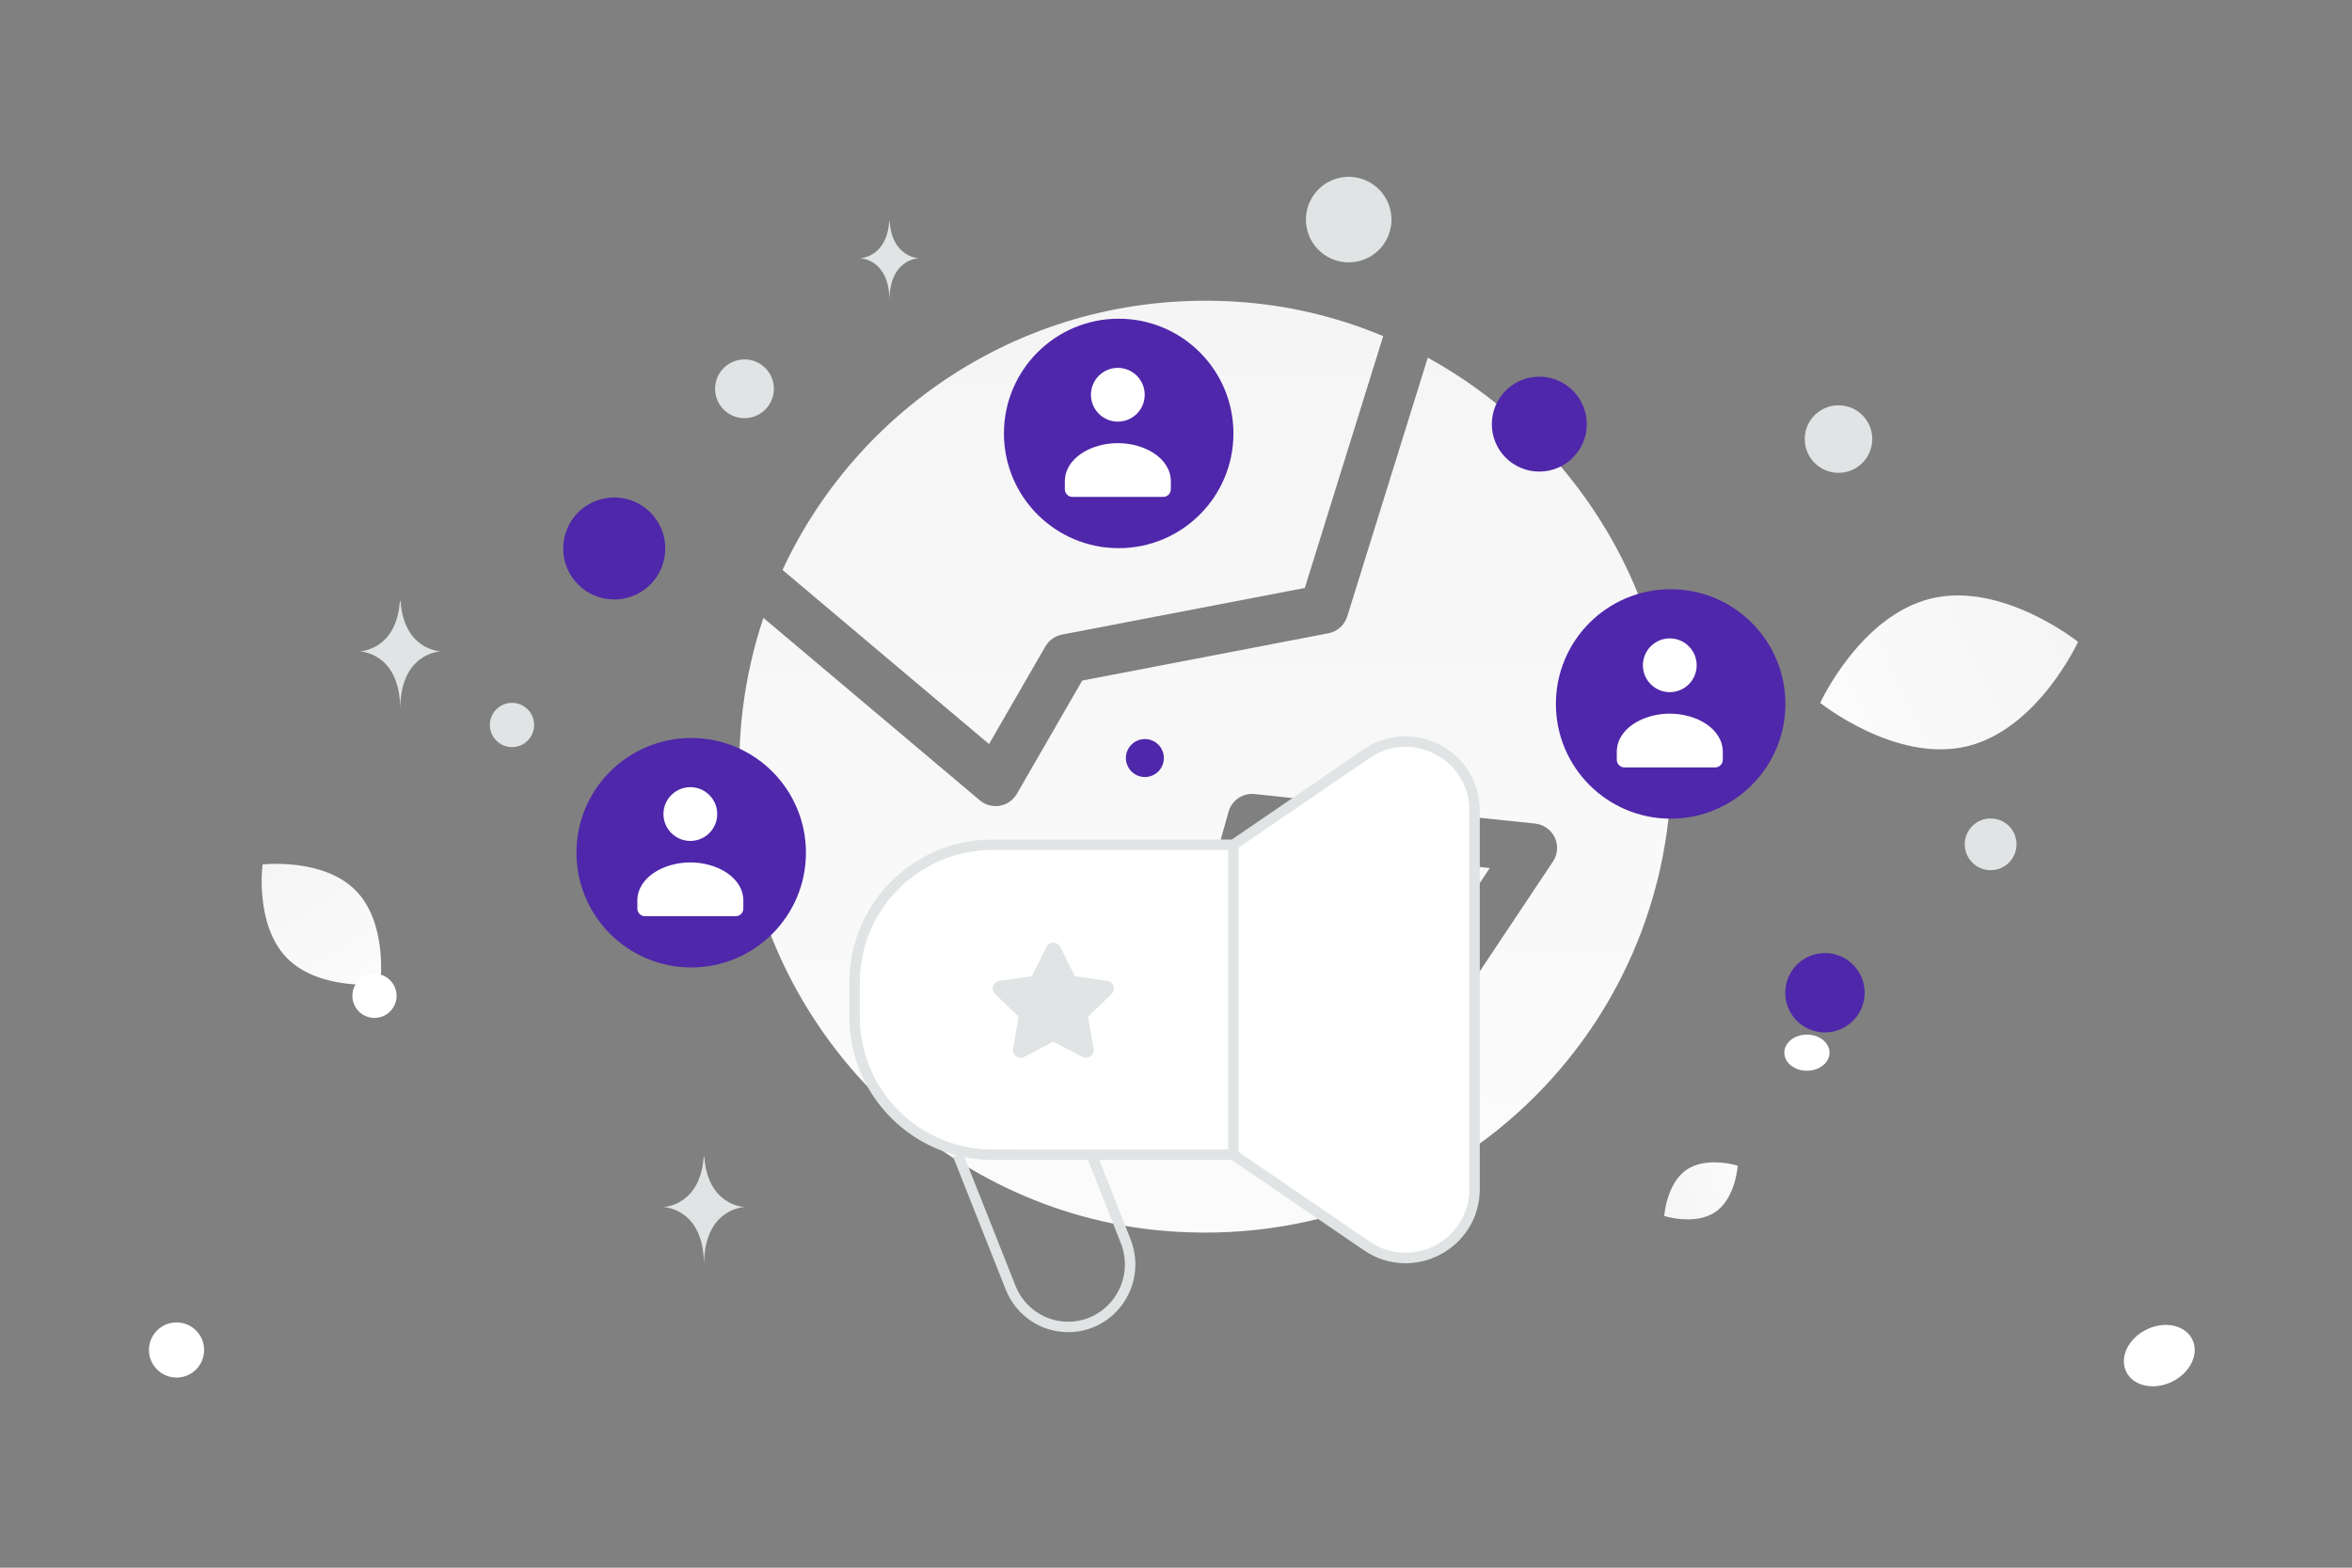 <svg width="900" height="600" viewBox="0 0 900 600" fill="none" xmlns="http://www.w3.org/2000/svg">
<rect x="0" y="0" width="900" height="600" fill="#808080" stroke="none"/>
<g clip-path="url(#clip0_1235_20895)">
<path fill-rule="evenodd" clip-rule="evenodd" d="M529.284 128.642C512.981 121.818 495.51 117.384 477.328 115.799C398.756 108.967 329.846 152.69 299.433 218.136L378.463 284.772L400.028 247.395C400.7 246.231 401.614 245.224 402.71 244.444C403.805 243.665 405.056 243.13 406.376 242.876L499.29 225.027L529.284 128.642ZM546.345 136.881L515.515 235.954C515.011 237.573 514.077 239.025 512.813 240.155C511.548 241.286 510.001 242.051 508.336 242.371L414.118 260.47L389.098 303.834C388.413 305.021 387.476 306.043 386.354 306.829C385.231 307.614 383.95 308.144 382.6 308.38C381.25 308.617 379.865 308.555 378.542 308.198C377.219 307.841 375.991 307.198 374.943 306.315L292.121 236.481C284.529 259.125 281.346 283.816 283.583 309.544C290.954 394.33 360.305 463.681 445.09 471.052C556.527 480.741 648.525 388.762 638.836 277.306C633.612 217.233 597.259 164.903 546.345 136.881ZM470.096 310.704C470.692 308.572 472.023 306.719 473.855 305.474C475.687 304.23 477.9 303.674 480.102 303.906L587.439 315.213C589.042 315.382 590.575 315.962 591.889 316.897C593.203 317.832 594.253 319.09 594.938 320.55C595.623 322.009 595.92 323.621 595.8 325.229C595.68 326.837 595.147 328.387 594.253 329.728L519.995 441.115C519.226 442.267 518.212 443.235 517.025 443.948C515.838 444.661 514.507 445.103 513.129 445.24C511.751 445.378 510.36 445.208 509.055 444.744C507.75 444.279 506.565 443.531 505.584 442.553L452.908 390.041C451.73 388.867 450.885 387.4 450.462 385.79C450.038 384.181 450.051 382.489 450.499 380.886L470.096 310.704ZM486.015 323.371L470.022 380.643L510.733 421.227L570.067 332.225L486.015 323.371Z" fill="url(#paint0_linear_1235_20895)"/>
<path fill-rule="evenodd" clip-rule="evenodd" d="M471.958 441.956L379.727 441.93C350.613 441.93 327.008 418.312 327.008 389.185V376.045C327.008 346.918 350.613 323.313 379.74 323.313H471.971L523.002 288.44C540.505 276.486 564.241 289.02 564.241 310.213V455.083C564.241 476.276 540.492 488.81 523.002 476.843L471.958 441.956Z" fill="white" stroke="#E1E4E5" stroke-width="4"/>
<path d="M471.976 323.342V441.958M366.557 441.959L386.708 492.806C390.306 501.9 399.031 507.857 408.718 507.857C425.47 507.857 436.936 490.803 430.755 475.08L417.72 441.959" stroke="#E1E4E5" stroke-width="4"/>
<path d="M752.559 285.659C725.322 292.111 696.514 269.012 696.514 269.012C696.514 269.012 711.887 235.464 739.134 229.031C766.371 222.579 795.17 245.658 795.17 245.658C795.17 245.658 779.797 279.207 752.559 285.659Z" fill="url(#paint1_linear_1235_20895)"/>
<path d="M656.414 463.849C664.175 458.534 664.942 446.149 664.942 446.149C664.942 446.149 653.124 442.389 645.366 447.711C637.605 453.026 636.835 465.404 636.835 465.404C636.835 465.404 648.653 469.164 656.414 463.849Z" fill="url(#paint2_linear_1235_20895)"/>
<path d="M109.825 366.687C122.257 379.34 145.503 376.672 145.503 376.672C145.503 376.672 148.579 353.49 136.136 340.845C123.705 328.192 100.47 330.852 100.47 330.852C100.47 330.852 97.394 354.034 109.825 366.687Z" fill="url(#paint3_linear_1235_20895)"/>
<path d="M698.321 364.759C689.931 364.759 683.13 371.56 683.13 379.95C683.13 388.339 689.931 395.141 698.321 395.141C706.711 395.141 713.512 388.339 713.512 379.95C713.512 371.56 706.711 364.759 698.321 364.759Z" fill="#4F27AA"/>
<path d="M438.094 282.859C434.082 282.859 430.829 286.111 430.829 290.124C430.829 294.136 434.082 297.389 438.094 297.389C442.106 297.389 445.359 294.136 445.359 290.124C445.359 286.111 442.106 282.859 438.094 282.859Z" fill="#4F27AA"/>
<path d="M235.042 229.449C224.257 229.449 215.514 220.706 215.514 209.921C215.514 199.136 224.257 190.393 235.042 190.393C245.827 190.393 254.57 199.136 254.57 209.921C254.57 220.706 245.827 229.449 235.042 229.449Z" fill="#4F27AA"/>
<path d="M589.016 180.49C578.984 180.49 570.851 172.357 570.851 162.325C570.851 152.293 578.984 144.16 589.016 144.16C599.048 144.16 607.181 152.293 607.181 162.325C607.181 172.357 599.048 180.49 589.016 180.49Z" fill="#4F27AA"/>
<path d="M761.725 333.054C756.253 333.054 751.818 328.619 751.818 323.147C751.818 317.676 756.253 313.24 761.725 313.24C767.196 313.24 771.632 317.676 771.632 323.147C771.632 328.619 767.196 333.054 761.725 333.054Z" fill="#E1E4E5"/>
<path d="M67.556 527.235C61.726 527.235 57 522.509 57 516.679C57 510.849 61.726 506.123 67.556 506.123C73.386 506.123 78.112 510.849 78.112 516.679C78.112 522.509 73.386 527.235 67.556 527.235Z" fill="white"/>
<path d="M195.918 285.928C191.242 285.928 187.451 282.137 187.451 277.461C187.451 272.785 191.242 268.994 195.918 268.994C200.594 268.994 204.385 272.785 204.385 277.461C204.385 282.137 200.594 285.928 195.918 285.928Z" fill="#E1E4E5"/>
<path d="M703.511 180.963C696.374 180.963 690.588 175.177 690.588 168.04C690.588 160.903 696.374 155.117 703.511 155.117C710.648 155.117 716.434 160.903 716.434 168.04C716.434 175.177 710.648 180.963 703.511 180.963Z" fill="#E1E4E5"/>
<path d="M151.461 378.94C152.669 383.449 149.993 388.084 145.483 389.293C140.974 390.501 136.339 387.825 135.131 383.315C133.922 378.806 136.598 374.171 141.108 372.963C145.617 371.754 150.252 374.43 151.461 378.94Z" fill="white"/>
<path d="M284.88 160.045C278.67 160.045 273.635 155.01 273.635 148.8C273.635 142.589 278.67 137.555 284.88 137.555C291.09 137.555 296.125 142.589 296.125 148.8C296.125 155.01 291.09 160.045 284.88 160.045Z" fill="#E1E4E5"/>
<path d="M691.419 409.811C686.642 409.811 682.769 406.713 682.769 402.891C682.769 399.069 686.642 395.971 691.419 395.971C696.196 395.971 700.069 399.069 700.069 402.891C700.069 406.713 696.196 409.811 691.419 409.811Z" fill="white"/>
<path d="M831.133 528.824C824.145 532.234 816.298 530.525 813.606 525.008C810.915 519.491 814.398 512.254 821.386 508.845C828.374 505.436 836.222 507.144 838.913 512.661C841.605 518.179 838.121 525.415 831.133 528.824Z" fill="white"/>
<path d="M531.899 79.811C534.239 88.544 529.056 97.52 520.324 99.86C511.591 102.2 502.614 97.018 500.274 88.285C497.935 79.552 503.117 70.576 511.85 68.236C520.583 65.896 529.559 71.078 531.899 79.811Z" fill="#E1E4E5"/>
<path d="M153.031 230.021H153.257C154.597 249.007 168.717 249.299 168.717 249.299C168.717 249.299 153.147 249.603 153.147 271.541C153.147 249.603 137.577 249.299 137.577 249.299C137.577 249.299 151.691 249.007 153.031 230.021ZM269.274 442.694H269.501C270.841 461.68 284.96 461.972 284.96 461.972C284.96 461.972 269.39 462.276 269.39 484.214C269.39 462.276 253.82 461.972 253.82 461.972C253.82 461.972 267.934 461.68 269.274 442.694ZM340.259 84.717H340.422C341.389 98.609 351.571 98.823 351.571 98.823C351.571 98.823 340.343 99.046 340.343 115.098C340.343 99.046 329.115 98.823 329.115 98.823C329.115 98.823 339.293 98.609 340.259 84.717Z" fill="#E1E4E5"/>
<path d="M471.978 165.887C471.978 141.637 452.32 121.979 428.07 121.979C403.82 121.979 384.162 141.637 384.162 165.887C384.162 190.136 403.82 209.795 428.07 209.795C452.32 209.795 471.978 190.136 471.978 165.887Z" fill="#4F27AA"/>
<path fill-rule="evenodd" clip-rule="evenodd" d="M448.026 184.304V187.24C448.026 188.861 446.728 190.177 445.129 190.177H410.36C408.761 190.177 407.463 188.861 407.463 187.24V184.258C407.463 175.373 417.482 169.601 427.744 169.601C438.007 169.601 448.026 175.376 448.026 184.258M435.016 143.808C439.034 147.826 439.034 154.34 435.016 158.357C430.999 162.375 424.485 162.375 420.467 158.357C416.45 154.34 416.45 147.826 420.467 143.808C424.485 139.79 430.999 139.79 435.016 143.808Z" fill="white"/>
<path d="M683.185 269.42C683.185 245.17 663.527 225.512 639.277 225.512C615.027 225.512 595.369 245.17 595.369 269.42C595.369 293.669 615.027 313.328 639.277 313.328C663.527 313.328 683.185 293.669 683.185 269.42Z" fill="#4F27AA"/>
<path fill-rule="evenodd" clip-rule="evenodd" d="M659.233 287.838V290.774C659.233 292.395 657.935 293.71 656.336 293.71H621.567C619.968 293.71 618.67 292.395 618.67 290.774V287.791C618.67 278.907 628.689 273.134 638.951 273.134C649.214 273.134 659.233 278.91 659.233 287.791M646.224 247.342C650.241 251.359 650.241 257.873 646.224 261.891C642.206 265.908 635.692 265.908 631.675 261.891C627.657 257.873 627.657 251.359 631.675 247.342C635.692 243.324 642.206 243.324 646.224 247.342Z" fill="white"/>
<path d="M308.398 326.361C308.398 302.111 288.74 282.453 264.49 282.453C240.24 282.453 220.582 302.111 220.582 326.361C220.582 350.611 240.24 370.269 264.49 370.269C288.74 370.269 308.398 350.611 308.398 326.361Z" fill="#4F27AA"/>
<path fill-rule="evenodd" clip-rule="evenodd" d="M284.445 344.781V347.717C284.445 349.337 283.147 350.653 281.548 350.653H246.78C245.18 350.653 243.882 349.337 243.882 347.717V344.734C243.882 335.849 253.901 330.077 264.164 330.077C274.426 330.077 284.445 335.852 284.445 344.734M271.436 304.284C275.454 308.302 275.454 314.816 271.436 318.833C267.418 322.851 260.905 322.851 256.887 318.833C252.869 314.816 252.869 308.302 256.887 304.284C260.905 300.267 267.418 300.267 271.436 304.284Z" fill="white"/>
<path fill-rule="evenodd" clip-rule="evenodd" d="M403.057 398.699L414.189 404.501C416.358 405.632 418.889 403.803 418.475 401.409L416.351 389.108L425.358 380.406C427.113 378.709 426.143 375.757 423.723 375.405L411.273 373.613L405.707 362.414C404.626 360.232 401.488 360.232 400.407 362.414L394.841 373.613L382.392 375.412C379.972 375.757 379.002 378.717 380.756 380.413L389.764 389.116L387.64 401.416C387.225 403.81 389.756 405.639 391.925 404.508L403.057 398.699Z" fill="#E1E4E5"/>
</g>
<defs>
<linearGradient id="paint0_linear_1235_20895" x1="468.814" y1="671.715" x2="457.817" y2="-272.883" gradientUnits="userSpaceOnUse">
<stop stop-color="white"/>
<stop offset="1" stop-color="#EEEEEE"/>
</linearGradient>
<linearGradient id="paint1_linear_1235_20895" x1="649.991" y1="301.702" x2="888.427" y2="189.057" gradientUnits="userSpaceOnUse">
<stop stop-color="white"/>
<stop offset="1" stop-color="#EEEEEE"/>
</linearGradient>
<linearGradient id="paint2_linear_1235_20895" x1="683.588" y1="441.968" x2="601.68" y2="475.803" gradientUnits="userSpaceOnUse">
<stop stop-color="white"/>
<stop offset="1" stop-color="#EEEEEE"/>
</linearGradient>
<linearGradient id="paint3_linear_1235_20895" x1="159.425" y1="409.906" x2="69.552" y2="269.023" gradientUnits="userSpaceOnUse">
<stop stop-color="white"/>
<stop offset="1" stop-color="#EEEEEE"/>
</linearGradient>
<clipPath id="clip0_1235_20895">
<rect width="900" height="600" fill="white"/>
</clipPath>
</defs>
</svg>
